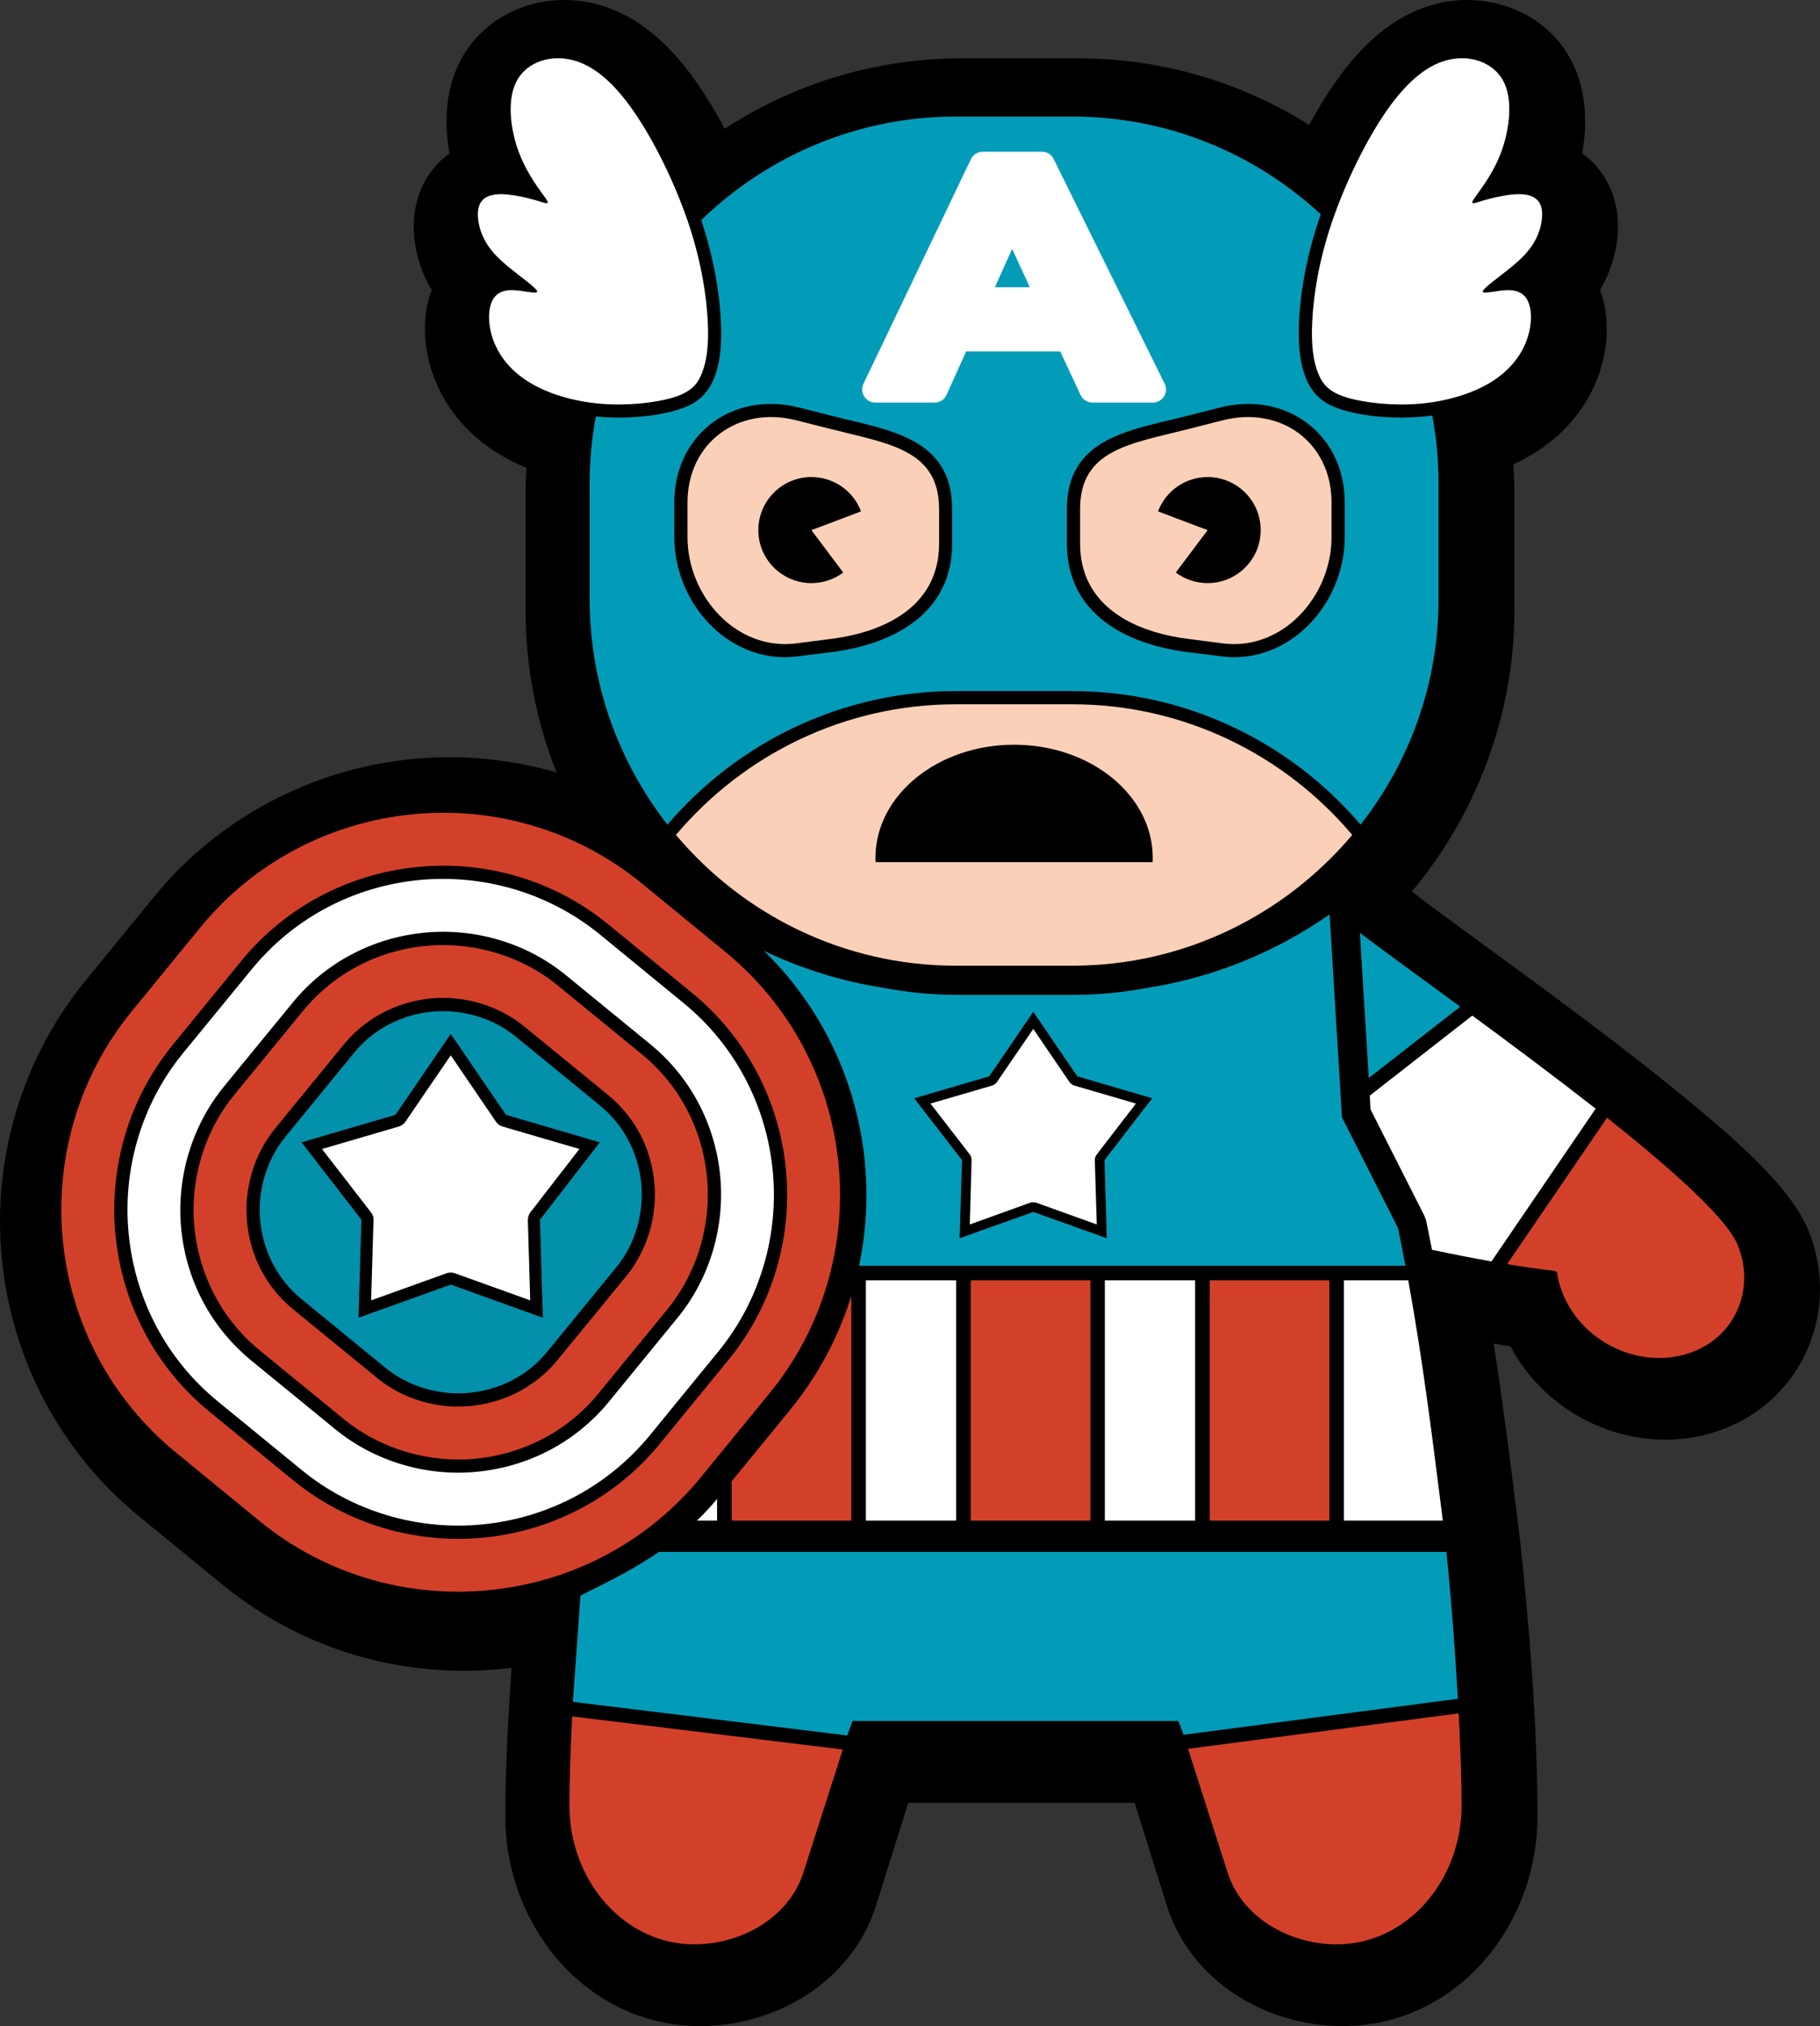 <svg xmlns="http://www.w3.org/2000/svg" id="svg4565" width="13100.519" height="14578.751" clip-rule="evenodd" fill-rule="evenodd" image-rendering="optimizeQuality" shape-rendering="geometricPrecision" text-rendering="geometricPrecision">
  <rect width="100%" height="100%" fill="#333333" stroke="none"/>
  <defs id="defs4492">
    <style id="style4485">
      .fil3{fill:#000}.fil4{fill:#039cb8}.fil5{fill:#d3402a}.fil7{fill:#fad0b8}.fil2{fill:#fff}
    </style>
    <linearGradient id="id0" gradientUnits="userSpaceOnUse" x1="9905.07" y1="990.51" x2="9905.07" y2="18819.6">
      <stop offset="0" id="stop4487" stop-color="#f68512"/>
      <stop offset="1" id="stop4489" stop-color="#830e67"/>
    </linearGradient>
  </defs>
  <g id="Layer_x0020_1" transform="translate(-3397.41 -2700.25)">
    <path d="M7080 14701c-743 94-1494-118-2077-595l-604-494c-564-462-916-1125-988-1850-72-721 144-1446 603-2007l494-604c265-324 602-582 984-755 383-175 806-259 1228-246 232 8 462 44 684 109-147-368-223-762-223-1160v-840c0-64 2-128 6-192-67-28-132-60-193-97-205-123-369-302-461-525-81-195-105-426-39-628 4-10 7-20 11-30-12-19-23-39-33-59-92-185-128-412-64-612 41-127 118-235 225-312-39-215-29-446 67-644 67-141 174-255 307-336 182-109 403-147 612-110 338 61 591 294 783 566 78 110 148 227 212 347 507-331 1098-507 1705-507h840c590 0 1164 166 1662 479 59-110 124-217 197-319 191-272 445-505 782-566 209-37 430 1 613 110 133 80 239 195 307 336 95 198 105 429 66 644 107 77 185 184 226 312 63 200 27 427-65 612-10 20-21 40-32 59 3 10 7 20 10 30 66 202 42 433-38 628-92 223-256 402-461 525-44 27-89 50-136 72 5 72 8 144 8 217v840c0 732-267 1454-737 2015 22 18 44 36 65 53 538 399 1084 786 1610 1200 126 99 252 200 375 303 263 220 678 570 806 890 244 613-83 1284-722 1458-554 152-1160-125-1424-629-41-7-81-14-122-21 64 410 116 822 168 1233 17 134 32 269 45 403 58 588 102 1179 102 1770 0 786-586 1505-1402 1505-556 0-1097-326-1267-871l-230-735H9935l-231 736c-171 544-712 870-1267 870-816 0-1402-719-1402-1505 0-358 20-716 45-1073z" id="path4497"/>
    <g id="_636006944">
      <path class="fil3" d="M13747 11916c98 543 167 1090 236 1637 16 130 31 266 44 396 53 537 100 1193 100 1740 0 625-456 1211-1107 1211-427 0-856-244-987-664l-294-941-2062-1-296 942c-134 419-560 664-987 664-651 0-1108-586-1108-1211 0-466 39-972 74-1437-743 208-1574 65-2213-458l-604-494c-1041-853-1196-2402-344-3444l494-603c500-611 1239-917 1975-893 328 10 655 86 960 229 174 81 340 208 553 343-47-51-100-114-143-169-393-501-605-1113-605-1749v-840c0-133 9-267 28-399-127-30-250-76-358-141-151-91-273-222-341-386-53-129-75-290-30-425 18-56 47-103 83-141-48-50-90-106-122-170-57-115-87-266-47-391 45-141 162-214 298-230-2-4-3-9-5-14-78-202-114-473-17-674 109-226 363-327 603-284 256 46 450 242 594 446 130 183 247 406 339 626 509-425 1149-662 1819-662h840c650 0 1273 223 1775 626 90-208 201-417 323-590 145-204 338-400 595-446 240-43 494 58 602 284 98 201 61 472-16 674-2 5-4 10-5 14 136 16 253 89 298 230 40 125 10 276-47 391-33 64-74 120-122 170 36 38 65 85 83 141 44 135 23 296-31 425-67 164-190 295-341 386-91 55-194 97-300 127 20 136 30 275 30 413v840c0 713-279 1414-763 1935-34 36-68 71-103 105 93 78 285 242 314 264 537 400 1076 782 1603 1196 124 97 247 195 368 296 207 174 621 522 721 774 180 452-55 937-525 1066-453 124-952-131-1125-566-6-16-12-31-17-47-230-32-460-74-687-121z" id="path4501"/>
      <path class="fil4" d="M10707 9859h418c182 0 360-18 533-51 481-75 926-260 1310-528l89 1460 403 796c19 91 37 182 54 272H9581c170-803-70-1668-685-2266 268 128 557 219 860 266 173 33 351 51 533 51zm3112 4110c-4-34-7-68-11-102H8142c-189 127-346 205-566 314 0 0-51 699-55 765l1975 242c14-42 28-78 39-104h2344c11 25 23 59 37 99l1975-259c-17-303-41-639-72-955z" id="path4503" fill="#039cb8"/>
      <path class="fil5" d="M8016 9056c-463-379-1059-556-1654-496-596 60-1142 349-1522 813l-494 604c-379 463-555 1058-496 1653 60 597 349 1142 814 1522l603 494c463 379 1059 556 1653 496 597-59 1143-348 1523-813l494-604c379-463 555-1058 496-1653-60-596-349-1142-814-1522z" id="path4505" fill="#d3402a"/>
      <path class="fil3" d="M7775 9351c-385-315-881-462-1375-412-496 49-949 289-1265 675l-494 604c-314 384-461 881-412 1374 50 496 289 950 676 1266l603 494c385 314 881 461 1375 412 496-50 949-290 1265-676l494-604c315-384 461-880 412-1374-49-496-289-949-676-1266z" id="path4507"/>
      <path class="fil2" d="M7715 9424c-365-298-837-437-1305-391-471 47-901 275-1201 642l-494 603c-298 364-438 837-391 1305 47 471 274 901 641 1201l604 494c364 298 836 438 1304 391 471-47 901-274 1202-641l494-604c298-364 437-837 390-1305-47-470-274-901-641-1201z" id="path4509" fill="#fff"/>
      <path class="fil3" d="M7473 9719c-285-234-659-344-1025-307-371 37-709 215-945 504l-494 603c-233 286-343 659-307 1026 37 371 215 708 504 945l604 494c285 233 659 343 1025 306 371-37 709-215 945-503l494-604c234-285 343-659 307-1026-37-370-215-708-504-944z" id="path4511"/>
      <path class="fil5" d="M7413 9792c-265-217-615-319-956-285-345 34-660 200-880 469l-494 603c-217 266-320 616-286 956 35 346 200 661 469 881l604 494c265 217 615 320 956 286 345-35 660-200 880-470l494-603c218-266 320-615 286-956-34-346-200-661-469-881z" id="path4513" fill="#d3402a"/>
      <path class="fil3" d="M7172 10087c-187-153-437-226-677-202-245 25-467 141-624 332l-494 604c-153 187-225 436-201 677 24 245 140 467 331 623l604 494c187 154 437 226 677 202 245-25 468-141 624-332l494-603c153-188 225-437 201-677-24-245-140-468-331-624z" id="path4515"/>
      <path d="M7112 10161c-168-138-392-202-607-181-220 22-420 126-560 297l-494 604c-137 168-202 392-180 607 22 220 125 420 297 560l603 494c168 137 392 202 608 180 219-22 419-125 559-297l494-604c138-167 202-392 181-607-22-220-126-419-297-559z" id="path4517" fill="#0390aa"/>
      <path class="fil3" id="polygon4519" d="M6642 10140l397 582 676 198-431 557 21 705-663-238-664 238 21-705-431-557 676-198z"/>
      <path class="fil3" id="polygon4521" d="M10835 9981l317 464 539 158-343 445 16 562-529-189-530 189 17-562-344-445 540-158z"/>
      <path class="fil2" d="M6642 10294l-326 477c-12 17-27 29-47 35l-554 162 353 456c13 17 19 35 18 56l-17 577 543-195c20-7 39-7 59 0l543 195-17-577c0-21 6-39 18-56l353-456-554-162c-20-6-35-18-47-35z" id="path4523" fill="#fff"/>
      <path class="fil2" d="M10835 10104l-260 380c-9 14-22 23-38 28l-442 129 282 365c10 13 15 28 14 44l-13 461 433-156c16-5 31-5 47 0l434 156-14-461c0-16 4-31 15-44l281-365-442-129c-16-5-28-14-38-28z" id="path4525" fill="#fff"/>
      <path class="fil5" d="M13918 15689c0-163-7-396-21-660l-1948 255 284 888c104 328 448 519 787 519 496 0 898-449 898-1002zm-4737 483l283-883-1948-238c-13 255-20 480-20 638 0 553 402 1002 898 1002 339 0 683-191 787-519z" id="path4527" fill="#d3402a"/>
      <path class="fil2" d="M13775 13579c-66-524-137-1096-241-1666h-463v1729h712zm-1775-1666h-650v1729h650zm-1720 0h-650v1729h650zm-1721 1573c-46 55-94 107-145 156h145z" id="path4529" fill="#fff"/>
      <path class="fil4" d="M13908 9944c-282-207-538-392-722-531l64 1044z" id="path4531" fill="#039cb8"/>
      <path class="fil5" d="M15907 11662c-61-153-320-404-662-691-88-74-182-150-280-228l-719 1053c117 20 231 36 340 49 12 4 19 6 21 18 5 48 20 96 39 144 135 339 526 536 874 441s521-447 387-786z" id="path4533" fill="#d3402a"/>
      <path class="fil2" d="M14133 11777l750-1099c-286-224-598-457-888-670l-738 576 6 100 384 758c8 17 14 32 18 51 14 67 27 133 40 200 145 31 288 59 428 84z" id="path4535" fill="#fff"/>
      <path class="fil5" d="M9525 12025v1617h-861v-283l420-513c204-250 351-529 441-821zm860-112h861v1729h-861zm1720 0h861v1729h-861z" id="path4537" fill="#d3402a"/>
      <g id="g4561">
        <path class="fil4" d="M10277 3539h840c688 0 1316 267 1787 703-4 11-7 21-11 32-79 235-132 486-145 734-6 135-2 284 49 412 52 129 137 192 269 231 168 51 386 63 561 48 27-2 53-5 80-9 29 157 45 319 45 484v840c0 609-210 1172-561 1620-519-608-1273-961-2074-961h-840c-801 0-1555 353-2075 961-350-448-560-1011-560-1620v-840c0-163 15-322 44-477l22 2c175 15 393 3 561-48 132-39 217-102 269-231 51-128 55-277 48-412-12-244-64-492-141-724 475-460 1122-745 1832-745z" id="path4539" fill="#039cb8"/>
        <path class="fil3" d="M9150 5633l249 63c394 100 852 153 852 667v249c0 501-420 723-863 780l-249 31c-138 18-274-4-399-63-300-142-489-467-489-796v-248c0-215 83-418 250-555 183-150 423-186 649-128z" id="path4541"/>
        <path class="fil3" d="M12178 5633l-249 63c-394 100-852 153-852 667v249c0 501 420 723 864 780l249 31c137 18 273-4 398-63 301-142 489-467 489-796v-248c0-215-82-418-250-555-183-150-423-186-649-128z" id="path4543"/>
        <path class="fil7" d="M9127 5724l249 63c416 106 781 147 781 576v249c0 429-355 632-781 686l-249 32c-426 54-781-336-781-766v-248c0-430 365-697 781-592z" id="path4545" fill="#fad0b8"/>
        <path class="fil7" d="M12201 5724l-248 63c-417 106-781 147-781 576v249c0 429 355 632 781 686l248 32c426 54 781-336 781-766v-248c0-430-364-697-781-592z" id="path4547" fill="#fad0b8"/>
        <path class="fil7" d="M13131 8708c-485-574-1209-940-2014-940h-840c-806 0-1530 366-2014 940 484 575 1208 941 2014 941h840c805 0 1529-366 2014-941z" id="path4549" fill="#fad0b8"/>
        <path class="fil3" d="M11695 8873c0-450-447-814-998-814s-998 364-998 814l1 31h1994z" id="path4551"/>
        <path class="fil3" d="M9238 6515l229 305c-66 50-147 76-229 76-211 0-382-171-382-381 0-211 171-382 382-382 159 0 301 98 357 247z" id="path4553"/>
        <path class="fil3" d="M12090 6515l-229 305c67 50 147 76 229 76 211 0 382-171 382-381 0-211-171-382-382-382-158 0-301 98-357 247z" id="path4555"/>
        <path class="fil2" d="M13093 5561c127 38 333 61 526 44s373-72 504-151 213-181 256-286c43-104 48-211 25-279-22-69-72-101-150-101s-185 32-184 10c2-23 110-98 196-168 86-69 149-133 188-212 39-78 55-172 36-233-20-60-74-87-155-88-81 0-188 25-258 45-70 21-102 37-69-12 32-49 130-165 192-327 62-163 89-374 24-509-66-136-223-196-378-168-154 27-306 143-460 360-153 217-308 536-403 818-96 283-131 529-140 708s9 290 42 373 81 137 208 176zm-4851 0c-127 38-333 61-526 44s-374-72-504-151c-131-79-213-181-256-286-43-104-48-211-25-279 22-69 72-101 150-101s184 32 183 10c-1-23-110-98-195-168-86-69-149-133-188-212-39-78-55-172-36-233 19-60 74-87 155-88 80 0 188 25 257 45 70 21 103 37 70-12s-130-165-192-327c-63-163-89-374-24-509 65-136 223-196 377-168 155 27 307 143 460 360 154 217 309 536 404 818 95 283 131 529 140 708s-9 290-42 373-81 137-208 176z" id="path4557" fill="#fff"/>
        <path class="fil2" d="M11029 5229h-677l-141 312c-16 35-48 56-86 56h-427c-33 0-62-16-80-44-18-29-19-61-5-92l773-1615c16-34 48-54 86-54h426c37 0 68 20 84 53l798 1615c15 30 14 64-4 92-18 29-47 45-81 45h-434c-37 0-70-21-86-55zm-219-462l-127-276-124 276z" id="path4559" fill="#fff"/>
      </g>
    </g>
  </g>
</svg>
